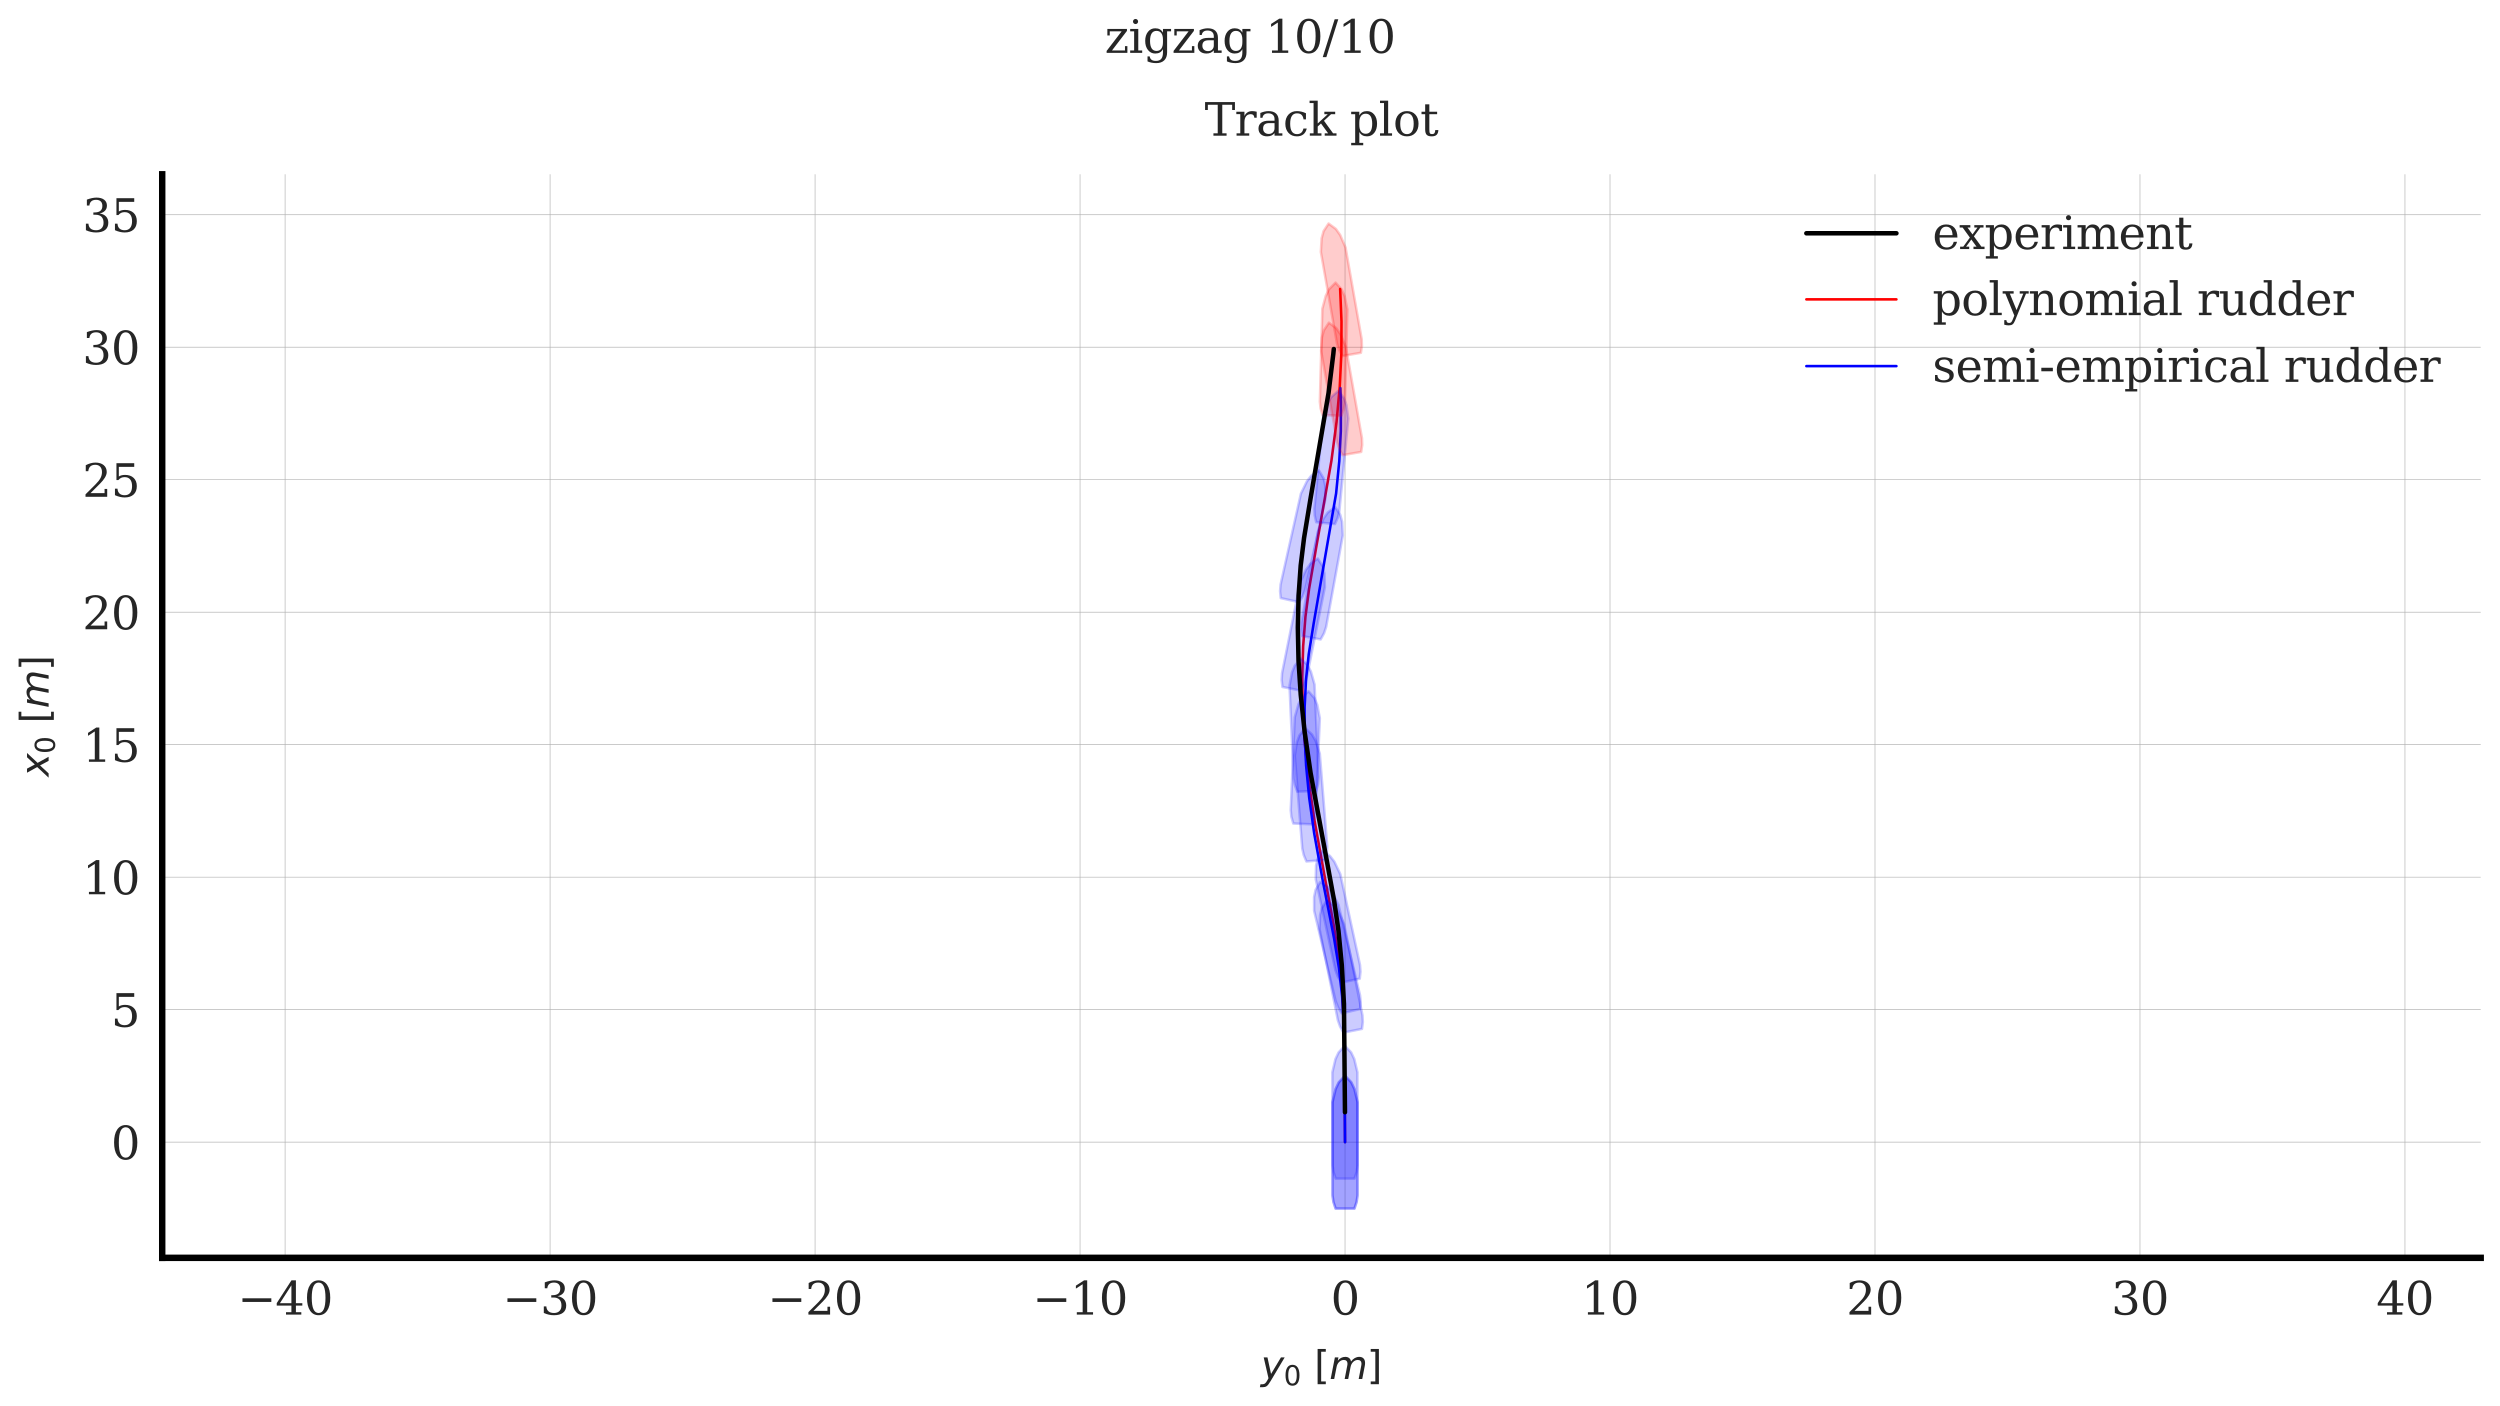 <?xml version="1.0" encoding="utf-8" standalone="no"?>
<!DOCTYPE svg PUBLIC "-//W3C//DTD SVG 1.1//EN"
  "http://www.w3.org/Graphics/SVG/1.1/DTD/svg11.dtd">
<svg xmlns:xlink="http://www.w3.org/1999/xlink" width="388.619pt" height="218.623pt" viewBox="0 0 388.619 218.623" xmlns="http://www.w3.org/2000/svg" version="1.1">
 <defs>
  <style type="text/css">*{stroke-linejoin: round; stroke-linecap: butt}</style>
 </defs>
 <g id="figure_1">
  <g id="patch_1">
   <path d="M 0 218.623 
L 388.619 218.623 
L 388.619 0 
L 0 0 
z
" style="fill: #ffffff"/>
  </g>
  <g id="axes_1">
   <g id="patch_2">
    <path d="M 25.215 195.528 
L 385.619 195.528 
L 385.619 27.094 
L 25.215 27.094 
z
" style="fill: #ffffff"/>
   </g>
   <g id="matplotlib.axis_1">
    <g id="xtick_1">
     <g id="line2d_1">
      <path d="M 44.318 195.528 
L 44.318 27.094 
" clip-path="url(#p2ba7f2799f)" style="fill: none; stroke: #b0b0b0; stroke-width: 0.1; stroke-linecap: round"/>
     </g>
     <g id="line2d_2"/>
     <g id="text_1">
      <!-- −40 -->
      <g style="fill: #262626" transform="translate(36.931 204.347) scale(0.07 -0.07)">
       <defs>
        <path id="DejaVuSerif-2212" d="M 678 2259 
L 4684 2259 
L 4684 1753 
L 678 1753 
L 678 2259 
z
" transform="scale(0.016)"/>
        <path id="DejaVuSerif-34" d="M 2234 1581 
L 2234 4063 
L 641 1581 
L 2234 1581 
z
M 3609 0 
L 1484 0 
L 1484 331 
L 2234 331 
L 2234 1247 
L 197 1247 
L 197 1588 
L 2241 4750 
L 2859 4750 
L 2859 1581 
L 3750 1581 
L 3750 1247 
L 2859 1247 
L 2859 331 
L 3609 331 
L 3609 0 
z
" transform="scale(0.016)"/>
        <path id="DejaVuSerif-30" d="M 2034 219 
Q 2513 219 2750 744 
Q 2988 1269 2988 2328 
Q 2988 3391 2750 3916 
Q 2513 4441 2034 4441 
Q 1556 4441 1318 3916 
Q 1081 3391 1081 2328 
Q 1081 1269 1318 744 
Q 1556 219 2034 219 
z
M 2034 -91 
Q 1275 -91 848 546 
Q 422 1184 422 2328 
Q 422 3475 848 4112 
Q 1275 4750 2034 4750 
Q 2797 4750 3222 4112 
Q 3647 3475 3647 2328 
Q 3647 1184 3222 546 
Q 2797 -91 2034 -91 
z
" transform="scale(0.016)"/>
       </defs>
       <use xlink:href="#DejaVuSerif-2212"/>
       <use xlink:href="#DejaVuSerif-34" x="83.789"/>
       <use xlink:href="#DejaVuSerif-30" x="147.412"/>
      </g>
     </g>
    </g>
    <g id="xtick_2">
     <g id="line2d_3">
      <path d="M 85.509 195.528 
L 85.509 27.094 
" clip-path="url(#p2ba7f2799f)" style="fill: none; stroke: #b0b0b0; stroke-width: 0.1; stroke-linecap: round"/>
     </g>
     <g id="line2d_4"/>
     <g id="text_2">
      <!-- −30 -->
      <g style="fill: #262626" transform="translate(78.122 204.347) scale(0.07 -0.07)">
       <defs>
        <path id="DejaVuSerif-33" d="M 622 4469 
Q 988 4606 1323 4678 
Q 1659 4750 1953 4750 
Q 2638 4750 3022 4454 
Q 3406 4159 3406 3634 
Q 3406 3213 3140 2930 
Q 2875 2647 2388 2547 
Q 2963 2466 3280 2130 
Q 3597 1794 3597 1259 
Q 3597 606 3158 257 
Q 2719 -91 1894 -91 
Q 1528 -91 1179 -12 
Q 831 66 488 225 
L 488 1131 
L 838 1131 
Q 869 681 1141 450 
Q 1413 219 1906 219 
Q 2384 219 2661 495 
Q 2938 772 2938 1253 
Q 2938 1803 2653 2086 
Q 2369 2369 1819 2369 
L 1522 2369 
L 1522 2688 
L 1678 2688 
Q 2225 2688 2498 2914 
Q 2772 3141 2772 3597 
Q 2772 4006 2547 4223 
Q 2322 4441 1900 4441 
Q 1478 4441 1245 4241 
Q 1013 4041 972 3647 
L 622 3647 
L 622 4469 
z
" transform="scale(0.016)"/>
       </defs>
       <use xlink:href="#DejaVuSerif-2212"/>
       <use xlink:href="#DejaVuSerif-33" x="83.789"/>
       <use xlink:href="#DejaVuSerif-30" x="147.412"/>
      </g>
     </g>
    </g>
    <g id="xtick_3">
     <g id="line2d_5">
      <path d="M 126.7 195.528 
L 126.7 27.094 
" clip-path="url(#p2ba7f2799f)" style="fill: none; stroke: #b0b0b0; stroke-width: 0.1; stroke-linecap: round"/>
     </g>
     <g id="line2d_6"/>
     <g id="text_3">
      <!-- −20 -->
      <g style="fill: #262626" transform="translate(119.313 204.347) scale(0.07 -0.07)">
       <defs>
        <path id="DejaVuSerif-32" d="M 819 3553 
L 469 3553 
L 469 4384 
Q 803 4563 1142 4656 
Q 1481 4750 1806 4750 
Q 2534 4750 2956 4397 
Q 3378 4044 3378 3438 
Q 3378 2753 2422 1800 
Q 2347 1728 2309 1691 
L 1131 513 
L 3078 513 
L 3078 1088 
L 3444 1088 
L 3444 0 
L 434 0 
L 434 341 
L 1850 1753 
Q 2319 2222 2519 2614 
Q 2719 3006 2719 3438 
Q 2719 3909 2473 4175 
Q 2228 4441 1797 4441 
Q 1350 4441 1106 4219 
Q 863 3997 819 3553 
z
" transform="scale(0.016)"/>
       </defs>
       <use xlink:href="#DejaVuSerif-2212"/>
       <use xlink:href="#DejaVuSerif-32" x="83.789"/>
       <use xlink:href="#DejaVuSerif-30" x="147.412"/>
      </g>
     </g>
    </g>
    <g id="xtick_4">
     <g id="line2d_7">
      <path d="M 167.891 195.528 
L 167.891 27.094 
" clip-path="url(#p2ba7f2799f)" style="fill: none; stroke: #b0b0b0; stroke-width: 0.1; stroke-linecap: round"/>
     </g>
     <g id="line2d_8"/>
     <g id="text_4">
      <!-- −10 -->
      <g style="fill: #262626" transform="translate(160.504 204.347) scale(0.07 -0.07)">
       <defs>
        <path id="DejaVuSerif-31" d="M 909 0 
L 909 331 
L 1722 331 
L 1722 4213 
L 781 3603 
L 781 4013 
L 1919 4750 
L 2350 4750 
L 2350 331 
L 3163 331 
L 3163 0 
L 909 0 
z
" transform="scale(0.016)"/>
       </defs>
       <use xlink:href="#DejaVuSerif-2212"/>
       <use xlink:href="#DejaVuSerif-31" x="83.789"/>
       <use xlink:href="#DejaVuSerif-30" x="147.412"/>
      </g>
     </g>
    </g>
    <g id="xtick_5">
     <g id="line2d_9">
      <path d="M 209.081 195.528 
L 209.081 27.094 
" clip-path="url(#p2ba7f2799f)" style="fill: none; stroke: #b0b0b0; stroke-width: 0.1; stroke-linecap: round"/>
     </g>
     <g id="line2d_10"/>
     <g id="text_5">
      <!-- 0 -->
      <g style="fill: #262626" transform="translate(206.855 204.347) scale(0.07 -0.07)">
       <use xlink:href="#DejaVuSerif-30"/>
      </g>
     </g>
    </g>
    <g id="xtick_6">
     <g id="line2d_11">
      <path d="M 250.272 195.528 
L 250.272 27.094 
" clip-path="url(#p2ba7f2799f)" style="fill: none; stroke: #b0b0b0; stroke-width: 0.1; stroke-linecap: round"/>
     </g>
     <g id="line2d_12"/>
     <g id="text_6">
      <!-- 10 -->
      <g style="fill: #262626" transform="translate(245.818 204.347) scale(0.07 -0.07)">
       <use xlink:href="#DejaVuSerif-31"/>
       <use xlink:href="#DejaVuSerif-30" x="63.623"/>
      </g>
     </g>
    </g>
    <g id="xtick_7">
     <g id="line2d_13">
      <path d="M 291.463 195.528 
L 291.463 27.094 
" clip-path="url(#p2ba7f2799f)" style="fill: none; stroke: #b0b0b0; stroke-width: 0.1; stroke-linecap: round"/>
     </g>
     <g id="line2d_14"/>
     <g id="text_7">
      <!-- 20 -->
      <g style="fill: #262626" transform="translate(287.009 204.347) scale(0.07 -0.07)">
       <use xlink:href="#DejaVuSerif-32"/>
       <use xlink:href="#DejaVuSerif-30" x="63.623"/>
      </g>
     </g>
    </g>
    <g id="xtick_8">
     <g id="line2d_15">
      <path d="M 332.654 195.528 
L 332.654 27.094 
" clip-path="url(#p2ba7f2799f)" style="fill: none; stroke: #b0b0b0; stroke-width: 0.1; stroke-linecap: round"/>
     </g>
     <g id="line2d_16"/>
     <g id="text_8">
      <!-- 30 -->
      <g style="fill: #262626" transform="translate(328.2 204.347) scale(0.07 -0.07)">
       <use xlink:href="#DejaVuSerif-33"/>
       <use xlink:href="#DejaVuSerif-30" x="63.623"/>
      </g>
     </g>
    </g>
    <g id="xtick_9">
     <g id="line2d_17">
      <path d="M 373.845 195.528 
L 373.845 27.094 
" clip-path="url(#p2ba7f2799f)" style="fill: none; stroke: #b0b0b0; stroke-width: 0.1; stroke-linecap: round"/>
     </g>
     <g id="line2d_18"/>
     <g id="text_9">
      <!-- 40 -->
      <g style="fill: #262626" transform="translate(369.391 204.347) scale(0.07 -0.07)">
       <use xlink:href="#DejaVuSerif-34"/>
       <use xlink:href="#DejaVuSerif-30" x="63.623"/>
      </g>
     </g>
    </g>
    <g id="text_10">
     <!-- $y_0$ $[m]$ -->
     <g style="fill: #262626" transform="translate(195.997 214.363) scale(0.06 -0.06)">
      <defs>
       <path id="DejaVuSans-Oblique-79" d="M 1588 -325 
Q 1188 -997 936 -1164 
Q 684 -1331 294 -1331 
L -159 -1331 
L -63 -850 
L 269 -850 
Q 509 -850 678 -719 
Q 847 -588 1056 -206 
L 1234 128 
L 459 3500 
L 1069 3500 
L 1650 819 
L 3256 3500 
L 3859 3500 
L 1588 -325 
z
" transform="scale(0.016)"/>
       <path id="DejaVuSans-30" d="M 2034 4250 
Q 1547 4250 1301 3770 
Q 1056 3291 1056 2328 
Q 1056 1369 1301 889 
Q 1547 409 2034 409 
Q 2525 409 2770 889 
Q 3016 1369 3016 2328 
Q 3016 3291 2770 3770 
Q 2525 4250 2034 4250 
z
M 2034 4750 
Q 2819 4750 3233 4129 
Q 3647 3509 3647 2328 
Q 3647 1150 3233 529 
Q 2819 -91 2034 -91 
Q 1250 -91 836 529 
Q 422 1150 422 2328 
Q 422 3509 836 4129 
Q 1250 4750 2034 4750 
z
" transform="scale(0.016)"/>
       <path id="DejaVuSerif-20" transform="scale(0.016)"/>
       <path id="DejaVuSans-5b" d="M 550 4863 
L 1875 4863 
L 1875 4416 
L 1125 4416 
L 1125 -397 
L 1875 -397 
L 1875 -844 
L 550 -844 
L 550 4863 
z
" transform="scale(0.016)"/>
       <path id="DejaVuSans-Oblique-6d" d="M 5747 2113 
L 5338 0 
L 4763 0 
L 5166 2094 
Q 5191 2228 5203 2325 
Q 5216 2422 5216 2491 
Q 5216 2772 5059 2928 
Q 4903 3084 4622 3084 
Q 4203 3084 3875 2770 
Q 3547 2456 3450 1953 
L 3066 0 
L 2491 0 
L 2900 2094 
Q 2925 2209 2937 2307 
Q 2950 2406 2950 2484 
Q 2950 2769 2794 2926 
Q 2638 3084 2363 3084 
Q 1938 3084 1609 2770 
Q 1281 2456 1184 1953 
L 800 0 
L 225 0 
L 909 3500 
L 1484 3500 
L 1375 2956 
Q 1609 3263 1923 3423 
Q 2238 3584 2597 3584 
Q 2978 3584 3223 3384 
Q 3469 3184 3519 2828 
Q 3781 3197 4126 3390 
Q 4472 3584 4856 3584 
Q 5306 3584 5551 3325 
Q 5797 3066 5797 2591 
Q 5797 2488 5784 2364 
Q 5772 2241 5747 2113 
z
" transform="scale(0.016)"/>
       <path id="DejaVuSans-5d" d="M 1947 4863 
L 1947 -844 
L 622 -844 
L 622 -397 
L 1369 -397 
L 1369 4416 
L 622 4416 
L 622 4863 
L 1947 4863 
z
" transform="scale(0.016)"/>
      </defs>
      <use xlink:href="#DejaVuSans-Oblique-79" transform="translate(0 0.016)"/>
      <use xlink:href="#DejaVuSans-30" transform="translate(59.18 -16.391) scale(0.7)"/>
      <use xlink:href="#DejaVuSerif-20" transform="translate(106.45 0.016)"/>
      <use xlink:href="#DejaVuSans-5b" transform="translate(138.237 0.016)"/>
      <use xlink:href="#DejaVuSans-Oblique-6d" transform="translate(177.251 0.016)"/>
      <use xlink:href="#DejaVuSans-5d" transform="translate(274.663 0.016)"/>
     </g>
    </g>
   </g>
   <g id="matplotlib.axis_2">
    <g id="ytick_1">
     <g id="line2d_19">
      <path d="M 25.215 177.544 
L 385.619 177.544 
" clip-path="url(#p2ba7f2799f)" style="fill: none; stroke: #b0b0b0; stroke-width: 0.1; stroke-linecap: round"/>
     </g>
     <g id="line2d_20"/>
     <g id="text_11">
      <!-- 0 -->
      <g style="fill: #262626" transform="translate(17.261 180.204) scale(0.07 -0.07)">
       <use xlink:href="#DejaVuSerif-30"/>
      </g>
     </g>
    </g>
    <g id="ytick_2">
     <g id="line2d_21">
      <path d="M 25.215 156.949 
L 385.619 156.949 
" clip-path="url(#p2ba7f2799f)" style="fill: none; stroke: #b0b0b0; stroke-width: 0.1; stroke-linecap: round"/>
     </g>
     <g id="line2d_22"/>
     <g id="text_12">
      <!-- 5 -->
      <g style="fill: #262626" transform="translate(17.261 159.608) scale(0.07 -0.07)">
       <defs>
        <path id="DejaVuSerif-35" d="M 3219 4666 
L 3219 4153 
L 1081 4153 
L 1081 2816 
Q 1244 2928 1461 2984 
Q 1678 3041 1947 3041 
Q 2703 3041 3140 2622 
Q 3578 2203 3578 1478 
Q 3578 738 3136 323 
Q 2694 -91 1894 -91 
Q 1572 -91 1234 -12 
Q 897 66 544 225 
L 544 1131 
L 897 1131 
Q 925 688 1179 453 
Q 1434 219 1894 219 
Q 2388 219 2653 544 
Q 2919 869 2919 1478 
Q 2919 2084 2655 2407 
Q 2391 2731 1894 2731 
Q 1613 2731 1398 2631 
Q 1184 2531 1019 2322 
L 750 2322 
L 750 4666 
L 3219 4666 
z
" transform="scale(0.016)"/>
       </defs>
       <use xlink:href="#DejaVuSerif-35"/>
      </g>
     </g>
    </g>
    <g id="ytick_3">
     <g id="line2d_23">
      <path d="M 25.215 136.354 
L 385.619 136.354 
" clip-path="url(#p2ba7f2799f)" style="fill: none; stroke: #b0b0b0; stroke-width: 0.1; stroke-linecap: round"/>
     </g>
     <g id="line2d_24"/>
     <g id="text_13">
      <!-- 10 -->
      <g style="fill: #262626" transform="translate(12.807 139.013) scale(0.07 -0.07)">
       <use xlink:href="#DejaVuSerif-31"/>
       <use xlink:href="#DejaVuSerif-30" x="63.623"/>
      </g>
     </g>
    </g>
    <g id="ytick_4">
     <g id="line2d_25">
      <path d="M 25.215 115.758 
L 385.619 115.758 
" clip-path="url(#p2ba7f2799f)" style="fill: none; stroke: #b0b0b0; stroke-width: 0.1; stroke-linecap: round"/>
     </g>
     <g id="line2d_26"/>
     <g id="text_14">
      <!-- 15 -->
      <g style="fill: #262626" transform="translate(12.807 118.418) scale(0.07 -0.07)">
       <use xlink:href="#DejaVuSerif-31"/>
       <use xlink:href="#DejaVuSerif-35" x="63.623"/>
      </g>
     </g>
    </g>
    <g id="ytick_5">
     <g id="line2d_27">
      <path d="M 25.215 95.163 
L 385.619 95.163 
" clip-path="url(#p2ba7f2799f)" style="fill: none; stroke: #b0b0b0; stroke-width: 0.1; stroke-linecap: round"/>
     </g>
     <g id="line2d_28"/>
     <g id="text_15">
      <!-- 20 -->
      <g style="fill: #262626" transform="translate(12.807 97.822) scale(0.07 -0.07)">
       <use xlink:href="#DejaVuSerif-32"/>
       <use xlink:href="#DejaVuSerif-30" x="63.623"/>
      </g>
     </g>
    </g>
    <g id="ytick_6">
     <g id="line2d_29">
      <path d="M 25.215 74.567 
L 385.619 74.567 
" clip-path="url(#p2ba7f2799f)" style="fill: none; stroke: #b0b0b0; stroke-width: 0.1; stroke-linecap: round"/>
     </g>
     <g id="line2d_30"/>
     <g id="text_16">
      <!-- 25 -->
      <g style="fill: #262626" transform="translate(12.807 77.227) scale(0.07 -0.07)">
       <use xlink:href="#DejaVuSerif-32"/>
       <use xlink:href="#DejaVuSerif-35" x="63.623"/>
      </g>
     </g>
    </g>
    <g id="ytick_7">
     <g id="line2d_31">
      <path d="M 25.215 53.972 
L 385.619 53.972 
" clip-path="url(#p2ba7f2799f)" style="fill: none; stroke: #b0b0b0; stroke-width: 0.1; stroke-linecap: round"/>
     </g>
     <g id="line2d_32"/>
     <g id="text_17">
      <!-- 30 -->
      <g style="fill: #262626" transform="translate(12.807 56.631) scale(0.07 -0.07)">
       <use xlink:href="#DejaVuSerif-33"/>
       <use xlink:href="#DejaVuSerif-30" x="63.623"/>
      </g>
     </g>
    </g>
    <g id="ytick_8">
     <g id="line2d_33">
      <path d="M 25.215 33.377 
L 385.619 33.377 
" clip-path="url(#p2ba7f2799f)" style="fill: none; stroke: #b0b0b0; stroke-width: 0.1; stroke-linecap: round"/>
     </g>
     <g id="line2d_34"/>
     <g id="text_18">
      <!-- 35 -->
      <g style="fill: #262626" transform="translate(12.807 36.036) scale(0.07 -0.07)">
       <use xlink:href="#DejaVuSerif-33"/>
       <use xlink:href="#DejaVuSerif-35" x="63.623"/>
      </g>
     </g>
    </g>
    <g id="text_19">
     <!-- $x_0$ $[m]$ -->
     <g style="fill: #262626" transform="translate(7.559 120.731) rotate(-90) scale(0.06 -0.06)">
      <defs>
       <path id="DejaVuSans-Oblique-78" d="M 3841 3500 
L 2234 1784 
L 3219 0 
L 2559 0 
L 1819 1388 
L 531 0 
L -166 0 
L 1556 1844 
L 641 3500 
L 1300 3500 
L 1972 2234 
L 3144 3500 
L 3841 3500 
z
" transform="scale(0.016)"/>
      </defs>
      <use xlink:href="#DejaVuSans-Oblique-78" transform="translate(0 0.016)"/>
      <use xlink:href="#DejaVuSans-30" transform="translate(59.18 -16.391) scale(0.7)"/>
      <use xlink:href="#DejaVuSerif-20" transform="translate(106.45 0.016)"/>
      <use xlink:href="#DejaVuSans-5b" transform="translate(138.237 0.016)"/>
      <use xlink:href="#DejaVuSans-Oblique-6d" transform="translate(177.251 0.016)"/>
      <use xlink:href="#DejaVuSans-5d" transform="translate(274.663 0.016)"/>
     </g>
    </g>
   </g>
   <g id="line2d_35">
    <path d="M 209.081 177.544 
L 208.971 159.84 
L 208.635 154.089 
L 208.121 148.996 
L 207.424 144.375 
L 206.027 136.875 
L 204.258 127.101 
L 203.382 120.98 
L 202.817 115.486 
L 202.505 110.295 
L 202.428 105.303 
L 202.574 100.444 
L 202.931 95.837 
L 203.493 91.532 
L 204.539 85.441 
L 206.965 71.629 
L 207.761 65.592 
L 208.26 60.124 
L 208.511 54.947 
L 208.532 49.962 
L 208.33 45.105 
L 208.318 44.922 
L 208.318 44.922 
" clip-path="url(#p2ba7f2799f)" style="fill: none; stroke: #ff0000; stroke-width: 0.4; stroke-linecap: round"/>
   </g>
   <g id="line2d_36">
    <path d="M 209.081 177.544 
L 208.971 160.197 
L 208.631 154.881 
L 208.139 150.496 
L 207.386 145.908 
L 205.647 137.042 
L 204.288 129.547 
L 203.51 124.012 
L 203.032 119.031 
L 202.804 114.356 
L 202.805 109.849 
L 203.027 105.52 
L 203.444 101.678 
L 204.207 96.91 
L 207.695 76.697 
L 208.187 71.7 
L 208.428 66.993 
L 208.439 62.475 
L 208.362 60.332 
L 208.362 60.332 
" clip-path="url(#p2ba7f2799f)" style="fill: none; stroke: #0000ff; stroke-width: 0.4; stroke-linecap: round"/>
   </g>
   <g id="patch_3">
    <path d="M 25.215 195.528 
L 25.215 27.094 
" style="fill: none; stroke: #000000; stroke-linejoin: miter; stroke-linecap: square"/>
   </g>
   <g id="patch_4">
    <path d="M 25.215 195.528 
L 385.619 195.528 
" style="fill: none; stroke: #000000; stroke-linejoin: miter; stroke-linecap: square"/>
   </g>
   <g id="text_20">
    <!-- Track plot -->
    <g style="fill: #262626" transform="translate(187.256 21.094) scale(0.07 -0.07)">
     <defs>
      <path id="DejaVuSerif-54" d="M 1222 0 
L 1222 331 
L 1819 331 
L 1819 4294 
L 447 4294 
L 447 3566 
L 63 3566 
L 63 4666 
L 4206 4666 
L 4206 3566 
L 3822 3566 
L 3822 4294 
L 2450 4294 
L 2450 331 
L 3047 331 
L 3047 0 
L 1222 0 
z
" transform="scale(0.016)"/>
      <path id="DejaVuSerif-72" d="M 3059 3328 
L 3059 2497 
L 2728 2497 
Q 2713 2744 2591 2866 
Q 2469 2988 2234 2988 
Q 1809 2988 1582 2694 
Q 1356 2400 1356 1850 
L 1356 331 
L 2022 331 
L 2022 0 
L 263 0 
L 263 331 
L 781 331 
L 781 2994 
L 231 2994 
L 231 3322 
L 1356 3322 
L 1356 2731 
Q 1525 3078 1790 3245 
Q 2056 3413 2438 3413 
Q 2578 3413 2733 3391 
Q 2888 3369 3059 3328 
z
" transform="scale(0.016)"/>
      <path id="DejaVuSerif-61" d="M 2547 1044 
L 2547 1747 
L 1806 1747 
Q 1378 1747 1168 1562 
Q 959 1378 959 997 
Q 959 650 1171 447 
Q 1384 244 1747 244 
Q 2106 244 2326 466 
Q 2547 688 2547 1044 
z
M 3122 2075 
L 3122 331 
L 3634 331 
L 3634 0 
L 2547 0 
L 2547 359 
Q 2356 128 2106 18 
Q 1856 -91 1522 -91 
Q 969 -91 644 203 
Q 319 497 319 997 
Q 319 1513 691 1797 
Q 1063 2081 1741 2081 
L 2547 2081 
L 2547 2309 
Q 2547 2688 2317 2895 
Q 2088 3103 1672 3103 
Q 1328 3103 1125 2947 
Q 922 2791 872 2484 
L 575 2484 
L 575 3156 
Q 875 3284 1158 3348 
Q 1441 3413 1709 3413 
Q 2400 3413 2761 3070 
Q 3122 2728 3122 2075 
z
" transform="scale(0.016)"/>
      <path id="DejaVuSerif-63" d="M 3291 997 
Q 3169 466 2822 187 
Q 2475 -91 1925 -91 
Q 1200 -91 759 389 
Q 319 869 319 1663 
Q 319 2459 759 2936 
Q 1200 3413 1925 3413 
Q 2241 3413 2553 3339 
Q 2866 3266 3181 3116 
L 3181 2266 
L 2847 2266 
Q 2781 2703 2561 2903 
Q 2341 3103 1931 3103 
Q 1466 3103 1228 2742 
Q 991 2381 991 1663 
Q 991 944 1227 581 
Q 1463 219 1931 219 
Q 2303 219 2525 412 
Q 2747 606 2828 997 
L 3291 997 
z
" transform="scale(0.016)"/>
      <path id="DejaVuSerif-6b" d="M 1831 0 
L 219 0 
L 219 331 
L 738 331 
L 738 4531 
L 184 4531 
L 184 4863 
L 1313 4863 
L 1313 1697 
L 2713 2988 
L 2234 2988 
L 2234 3322 
L 3738 3322 
L 3738 2988 
L 3169 2988 
L 2181 2075 
L 3444 331 
L 3922 331 
L 3922 0 
L 2284 0 
L 2284 331 
L 2759 331 
L 1766 1697 
L 1313 1275 
L 1313 331 
L 1831 331 
L 1831 0 
z
" transform="scale(0.016)"/>
      <path id="DejaVuSerif-70" d="M 1313 1825 
L 1313 1497 
Q 1313 897 1542 583 
Q 1772 269 2209 269 
Q 2650 269 2876 622 
Q 3103 975 3103 1663 
Q 3103 2353 2876 2703 
Q 2650 3053 2209 3053 
Q 1772 3053 1542 2737 
Q 1313 2422 1313 1825 
z
M 738 2988 
L 184 2988 
L 184 3322 
L 1313 3322 
L 1313 2803 
Q 1481 3116 1742 3264 
Q 2003 3413 2388 3413 
Q 3000 3413 3387 2928 
Q 3775 2444 3775 1663 
Q 3775 881 3387 395 
Q 3000 -91 2388 -91 
Q 2003 -91 1742 57 
Q 1481 206 1313 519 
L 1313 -997 
L 1856 -997 
L 1856 -1331 
L 184 -1331 
L 184 -997 
L 738 -997 
L 738 2988 
z
" transform="scale(0.016)"/>
      <path id="DejaVuSerif-6c" d="M 1313 331 
L 1856 331 
L 1856 0 
L 184 0 
L 184 331 
L 738 331 
L 738 4531 
L 184 4531 
L 184 4863 
L 1313 4863 
L 1313 331 
z
" transform="scale(0.016)"/>
      <path id="DejaVuSerif-6f" d="M 1925 219 
Q 2388 219 2623 584 
Q 2859 950 2859 1663 
Q 2859 2375 2623 2739 
Q 2388 3103 1925 3103 
Q 1463 3103 1227 2739 
Q 991 2375 991 1663 
Q 991 950 1228 584 
Q 1466 219 1925 219 
z
M 1925 -91 
Q 1200 -91 759 389 
Q 319 869 319 1663 
Q 319 2456 758 2934 
Q 1197 3413 1925 3413 
Q 2653 3413 3092 2934 
Q 3531 2456 3531 1663 
Q 3531 869 3092 389 
Q 2653 -91 1925 -91 
z
" transform="scale(0.016)"/>
      <path id="DejaVuSerif-74" d="M 691 2988 
L 184 2988 
L 184 3322 
L 691 3322 
L 691 4353 
L 1269 4353 
L 1269 3322 
L 2350 3322 
L 2350 2988 
L 1269 2988 
L 1269 878 
Q 1269 456 1350 337 
Q 1431 219 1650 219 
Q 1875 219 1978 351 
Q 2081 484 2088 781 
L 2522 781 
Q 2497 328 2275 118 
Q 2053 -91 1600 -91 
Q 1103 -91 897 129 
Q 691 350 691 878 
L 691 2988 
z
" transform="scale(0.016)"/>
     </defs>
     <use xlink:href="#DejaVuSerif-54"/>
     <use xlink:href="#DejaVuSerif-72" x="66.699"/>
     <use xlink:href="#DejaVuSerif-61" x="114.502"/>
     <use xlink:href="#DejaVuSerif-63" x="174.121"/>
     <use xlink:href="#DejaVuSerif-6b" x="230.127"/>
     <use xlink:href="#DejaVuSerif-20" x="290.723"/>
     <use xlink:href="#DejaVuSerif-70" x="322.51"/>
     <use xlink:href="#DejaVuSerif-6c" x="386.523"/>
     <use xlink:href="#DejaVuSerif-6f" x="418.506"/>
     <use xlink:href="#DejaVuSerif-74" x="478.711"/>
    </g>
   </g>
   <g id="legend_1">
    <g id="line2d_37">
     <path d="M 280.793 36.263 
L 287.793 36.263 
L 294.793 36.263 
" style="fill: none; stroke: #000000; stroke-width: 0.7; stroke-linecap: round"/>
    </g>
    <g id="text_21">
     <!-- experiment -->
     <g style="fill: #262626" transform="translate(300.393 38.713) scale(0.07 -0.07)">
      <defs>
       <path id="DejaVuSerif-65" d="M 3469 1600 
L 991 1600 
L 991 1575 
Q 991 903 1244 561 
Q 1497 219 1991 219 
Q 2369 219 2611 417 
Q 2853 616 2950 1006 
L 3413 1006 
Q 3275 459 2904 184 
Q 2534 -91 1931 -91 
Q 1203 -91 761 389 
Q 319 869 319 1663 
Q 319 2450 753 2931 
Q 1188 3413 1894 3413 
Q 2647 3413 3050 2948 
Q 3453 2484 3469 1600 
z
M 2791 1931 
Q 2772 2513 2545 2808 
Q 2319 3103 1894 3103 
Q 1497 3103 1269 2806 
Q 1041 2509 991 1931 
L 2791 1931 
z
" transform="scale(0.016)"/>
       <path id="DejaVuSerif-78" d="M 1863 2028 
L 2559 2988 
L 2113 2988 
L 2113 3322 
L 3391 3322 
L 3391 2988 
L 2950 2988 
L 2059 1759 
L 3097 331 
L 3531 331 
L 3531 0 
L 1997 0 
L 1997 331 
L 2419 331 
L 1697 1325 
L 972 331 
L 1403 331 
L 1403 0 
L 141 0 
L 141 331 
L 581 331 
L 1497 1594 
L 488 2988 
L 78 2988 
L 78 3322 
L 1563 3322 
L 1563 2988 
L 1166 2988 
L 1863 2028 
z
" transform="scale(0.016)"/>
       <path id="DejaVuSerif-69" d="M 622 4353 
Q 622 4497 726 4603 
Q 831 4709 978 4709 
Q 1122 4709 1226 4603 
Q 1331 4497 1331 4353 
Q 1331 4206 1228 4103 
Q 1125 4000 978 4000 
Q 831 4000 726 4103 
Q 622 4206 622 4353 
z
M 1356 331 
L 1900 331 
L 1900 0 
L 231 0 
L 231 331 
L 781 331 
L 781 2988 
L 231 2988 
L 231 3322 
L 1356 3322 
L 1356 331 
z
" transform="scale(0.016)"/>
       <path id="DejaVuSerif-6d" d="M 3316 2675 
Q 3481 3041 3739 3227 
Q 3997 3413 4341 3413 
Q 4863 3413 5119 3089 
Q 5375 2766 5375 2113 
L 5375 331 
L 5894 331 
L 5894 0 
L 4300 0 
L 4300 331 
L 4800 331 
L 4800 2047 
Q 4800 2556 4650 2772 
Q 4500 2988 4153 2988 
Q 3769 2988 3567 2697 
Q 3366 2406 3366 1850 
L 3366 331 
L 3866 331 
L 3866 0 
L 2291 0 
L 2291 331 
L 2791 331 
L 2791 2069 
Q 2791 2566 2641 2777 
Q 2491 2988 2144 2988 
Q 1759 2988 1557 2697 
Q 1356 2406 1356 1850 
L 1356 331 
L 1856 331 
L 1856 0 
L 263 0 
L 263 331 
L 781 331 
L 781 2994 
L 231 2994 
L 231 3322 
L 1356 3322 
L 1356 2731 
Q 1516 3063 1762 3238 
Q 2009 3413 2322 3413 
Q 2709 3413 2968 3220 
Q 3228 3028 3316 2675 
z
" transform="scale(0.016)"/>
       <path id="DejaVuSerif-6e" d="M 263 0 
L 263 331 
L 781 331 
L 781 2988 
L 231 2988 
L 231 3322 
L 1356 3322 
L 1356 2731 
Q 1516 3069 1770 3241 
Q 2025 3413 2363 3413 
Q 2913 3413 3172 3097 
Q 3431 2781 3431 2113 
L 3431 331 
L 3944 331 
L 3944 0 
L 2356 0 
L 2356 331 
L 2853 331 
L 2853 1931 
Q 2853 2541 2703 2767 
Q 2553 2994 2175 2994 
Q 1775 2994 1565 2701 
Q 1356 2409 1356 1850 
L 1356 331 
L 1856 331 
L 1856 0 
L 263 0 
z
" transform="scale(0.016)"/>
      </defs>
      <use xlink:href="#DejaVuSerif-65"/>
      <use xlink:href="#DejaVuSerif-78" x="59.18"/>
      <use xlink:href="#DejaVuSerif-70" x="115.576"/>
      <use xlink:href="#DejaVuSerif-65" x="179.59"/>
      <use xlink:href="#DejaVuSerif-72" x="238.77"/>
      <use xlink:href="#DejaVuSerif-69" x="286.572"/>
      <use xlink:href="#DejaVuSerif-6d" x="318.555"/>
      <use xlink:href="#DejaVuSerif-65" x="413.379"/>
      <use xlink:href="#DejaVuSerif-6e" x="472.559"/>
      <use xlink:href="#DejaVuSerif-74" x="536.963"/>
     </g>
    </g>
    <g id="line2d_38">
     <path d="M 280.793 46.538 
L 287.793 46.538 
L 294.793 46.538 
" style="fill: none; stroke: #ff0000; stroke-width: 0.4; stroke-linecap: round"/>
    </g>
    <g id="text_22">
     <!-- polynomial rudder -->
     <g style="fill: #262626" transform="translate(300.393 48.988) scale(0.07 -0.07)">
      <defs>
       <path id="DejaVuSerif-79" d="M 1381 -609 
L 1600 -56 
L 359 2988 
L -19 2988 
L -19 3322 
L 1509 3322 
L 1509 2988 
L 978 2988 
L 1913 703 
L 2847 2988 
L 2350 2988 
L 2350 3322 
L 3597 3322 
L 3597 2988 
L 3225 2988 
L 1703 -750 
Q 1547 -1138 1356 -1280 
Q 1166 -1422 819 -1422 
Q 672 -1422 517 -1397 
Q 363 -1372 206 -1325 
L 206 -691 
L 500 -691 
Q 519 -903 608 -995 
Q 697 -1088 884 -1088 
Q 1056 -1088 1161 -992 
Q 1266 -897 1381 -609 
z
" transform="scale(0.016)"/>
       <path id="DejaVuSerif-75" d="M 2266 3322 
L 3341 3322 
L 3341 331 
L 3884 331 
L 3884 0 
L 2766 0 
L 2766 588 
Q 2606 256 2353 82 
Q 2100 -91 1766 -91 
Q 1213 -91 952 223 
Q 691 538 691 1209 
L 691 2988 
L 172 2988 
L 172 3322 
L 1269 3322 
L 1269 1388 
Q 1269 781 1417 556 
Q 1566 331 1947 331 
Q 2347 331 2556 625 
Q 2766 919 2766 1478 
L 2766 2988 
L 2266 2988 
L 2266 3322 
z
" transform="scale(0.016)"/>
       <path id="DejaVuSerif-64" d="M 3359 331 
L 3909 331 
L 3909 0 
L 2784 0 
L 2784 519 
Q 2616 206 2355 57 
Q 2094 -91 1709 -91 
Q 1097 -91 708 395 
Q 319 881 319 1663 
Q 319 2444 706 2928 
Q 1094 3413 1709 3413 
Q 2094 3413 2355 3264 
Q 2616 3116 2784 2803 
L 2784 4531 
L 2241 4531 
L 2241 4863 
L 3359 4863 
L 3359 331 
z
M 2784 1497 
L 2784 1825 
Q 2784 2422 2554 2737 
Q 2325 3053 1888 3053 
Q 1444 3053 1217 2703 
Q 991 2353 991 1663 
Q 991 975 1217 622 
Q 1444 269 1888 269 
Q 2325 269 2554 583 
Q 2784 897 2784 1497 
z
" transform="scale(0.016)"/>
      </defs>
      <use xlink:href="#DejaVuSerif-70"/>
      <use xlink:href="#DejaVuSerif-6f" x="64.014"/>
      <use xlink:href="#DejaVuSerif-6c" x="124.219"/>
      <use xlink:href="#DejaVuSerif-79" x="156.201"/>
      <use xlink:href="#DejaVuSerif-6e" x="212.695"/>
      <use xlink:href="#DejaVuSerif-6f" x="277.1"/>
      <use xlink:href="#DejaVuSerif-6d" x="337.305"/>
      <use xlink:href="#DejaVuSerif-69" x="432.129"/>
      <use xlink:href="#DejaVuSerif-61" x="464.111"/>
      <use xlink:href="#DejaVuSerif-6c" x="523.73"/>
      <use xlink:href="#DejaVuSerif-20" x="555.713"/>
      <use xlink:href="#DejaVuSerif-72" x="587.5"/>
      <use xlink:href="#DejaVuSerif-75" x="635.303"/>
      <use xlink:href="#DejaVuSerif-64" x="699.707"/>
      <use xlink:href="#DejaVuSerif-64" x="763.721"/>
      <use xlink:href="#DejaVuSerif-65" x="827.734"/>
      <use xlink:href="#DejaVuSerif-72" x="886.914"/>
     </g>
    </g>
    <g id="line2d_39">
     <path d="M 280.793 56.912 
L 287.793 56.912 
L 294.793 56.912 
" style="fill: none; stroke: #0000ff; stroke-width: 0.4; stroke-linecap: round"/>
    </g>
    <g id="text_23">
     <!-- semi-empirical rudder -->
     <g style="fill: #262626" transform="translate(300.393 59.362) scale(0.07 -0.07)">
      <defs>
       <path id="DejaVuSerif-73" d="M 359 184 
L 359 959 
L 691 959 
Q 703 588 923 403 
Q 1144 219 1575 219 
Q 1963 219 2166 364 
Q 2369 509 2369 788 
Q 2369 1006 2220 1140 
Q 2072 1275 1594 1428 
L 1178 1569 
Q 750 1706 558 1912 
Q 366 2119 366 2438 
Q 366 2894 700 3153 
Q 1034 3413 1625 3413 
Q 1888 3413 2178 3344 
Q 2469 3275 2778 3144 
L 2778 2419 
L 2447 2419 
Q 2434 2741 2221 2922 
Q 2009 3103 1644 3103 
Q 1281 3103 1095 2975 
Q 909 2847 909 2591 
Q 909 2381 1050 2254 
Q 1191 2128 1613 1997 
L 2069 1856 
Q 2541 1709 2748 1489 
Q 2956 1269 2956 922 
Q 2956 450 2595 179 
Q 2234 -91 1600 -91 
Q 1278 -91 972 -22 
Q 666 47 359 184 
z
" transform="scale(0.016)"/>
       <path id="DejaVuSerif-2d" d="M 281 1959 
L 1881 1959 
L 1881 1472 
L 281 1472 
L 281 1959 
z
" transform="scale(0.016)"/>
      </defs>
      <use xlink:href="#DejaVuSerif-73"/>
      <use xlink:href="#DejaVuSerif-65" x="51.318"/>
      <use xlink:href="#DejaVuSerif-6d" x="110.498"/>
      <use xlink:href="#DejaVuSerif-69" x="205.322"/>
      <use xlink:href="#DejaVuSerif-2d" x="237.305"/>
      <use xlink:href="#DejaVuSerif-65" x="271.094"/>
      <use xlink:href="#DejaVuSerif-6d" x="330.273"/>
      <use xlink:href="#DejaVuSerif-70" x="425.098"/>
      <use xlink:href="#DejaVuSerif-69" x="489.111"/>
      <use xlink:href="#DejaVuSerif-72" x="521.094"/>
      <use xlink:href="#DejaVuSerif-69" x="568.896"/>
      <use xlink:href="#DejaVuSerif-63" x="600.879"/>
      <use xlink:href="#DejaVuSerif-61" x="656.885"/>
      <use xlink:href="#DejaVuSerif-6c" x="716.504"/>
      <use xlink:href="#DejaVuSerif-20" x="748.486"/>
      <use xlink:href="#DejaVuSerif-72" x="780.273"/>
      <use xlink:href="#DejaVuSerif-75" x="828.076"/>
      <use xlink:href="#DejaVuSerif-64" x="892.48"/>
      <use xlink:href="#DejaVuSerif-64" x="956.494"/>
      <use xlink:href="#DejaVuSerif-65" x="1020.508"/>
      <use xlink:href="#DejaVuSerif-72" x="1079.688"/>
     </g>
    </g>
   </g>
   <g id="line2d_40">
    <path d="M 209.054 162.564 
L 208.082 163.598 
L 207.596 164.632 
L 207.112 166.699 
L 207.138 181.157 
L 207.287 182.19 
L 207.63 183.222 
L 210.554 183.217 
L 210.893 182.183 
L 211.038 181.15 
L 211.011 166.692 
L 210.52 164.627 
L 210.031 163.595 
L 209.054 162.564 
" clip-path="url(#p2ba7f2799f)" style="fill: none; stroke: #0000ff; stroke-opacity: 0.2; stroke-width: 0.4; stroke-linecap: round"/>
   </g>
   <g id="patch_5">
    <path d="M 209.054 162.564 
L 208.082 163.598 
L 207.596 164.632 
L 207.112 166.699 
L 207.138 181.157 
L 207.287 182.19 
L 207.63 183.222 
L 210.554 183.217 
L 210.893 182.183 
L 211.038 181.15 
L 211.011 166.692 
L 210.52 164.627 
L 210.031 163.595 
z
" clip-path="url(#p2ba7f2799f)" style="fill: #0000ff; opacity: 0.2"/>
   </g>
   <g id="line2d_41">
    <path d="M 205.566 132.254 
L 204.832 133.469 
L 204.575 134.582 
L 204.536 136.704 
L 207.598 150.835 
L 207.96 151.813 
L 208.512 152.75 
L 211.37 152.131 
L 211.485 151.049 
L 211.409 150.009 
L 208.346 135.878 
L 207.433 133.963 
L 206.738 133.056 
L 205.566 132.254 
" clip-path="url(#p2ba7f2799f)" style="fill: none; stroke: #0000ff; stroke-opacity: 0.2; stroke-width: 0.4; stroke-linecap: round"/>
   </g>
   <g id="patch_6">
    <path d="M 205.566 132.254 
L 204.832 133.469 
L 204.575 134.582 
L 204.536 136.704 
L 207.598 150.835 
L 207.96 151.813 
L 208.512 152.75 
L 211.37 152.131 
L 211.485 151.049 
L 211.409 150.009 
L 208.346 135.878 
L 207.433 133.963 
L 206.738 133.056 
z
" clip-path="url(#p2ba7f2799f)" style="fill: #0000ff; opacity: 0.2"/>
   </g>
   <g id="line2d_42">
    <path d="M 202.215 102.37 
L 201.287 103.445 
L 200.846 104.498 
L 200.45 106.584 
L 201.09 121.028 
L 201.282 122.053 
L 201.668 123.07 
L 204.59 122.941 
L 204.885 121.894 
L 204.985 120.856 
L 204.346 106.411 
L 203.767 104.369 
L 203.235 103.359 
L 202.215 102.37 
" clip-path="url(#p2ba7f2799f)" style="fill: none; stroke: #0000ff; stroke-opacity: 0.2; stroke-width: 0.4; stroke-linecap: round"/>
   </g>
   <g id="patch_7">
    <path d="M 202.215 102.37 
L 201.287 103.445 
L 200.846 104.498 
L 200.45 106.584 
L 201.09 121.028 
L 201.282 122.053 
L 201.668 123.07 
L 204.59 122.941 
L 204.885 121.894 
L 204.985 120.856 
L 204.346 106.411 
L 203.767 104.369 
L 203.235 103.359 
z
" clip-path="url(#p2ba7f2799f)" style="fill: #0000ff; opacity: 0.2"/>
   </g>
   <g id="line2d_43">
    <path d="M 205.027 73.135 
L 203.85 73.93 
L 203.149 74.832 
L 202.222 76.741 
L 199.067 90.851 
L 198.984 91.891 
L 199.091 92.973 
L 201.945 93.612 
L 202.504 92.678 
L 202.872 91.702 
L 206.028 77.592 
L 206.003 75.47 
L 205.752 74.356 
L 205.027 73.135 
" clip-path="url(#p2ba7f2799f)" style="fill: none; stroke: #0000ff; stroke-opacity: 0.2; stroke-width: 0.4; stroke-linecap: round"/>
   </g>
   <g id="patch_8">
    <path d="M 205.027 73.135 
L 203.85 73.93 
L 203.149 74.832 
L 202.222 76.741 
L 199.067 90.851 
L 198.984 91.891 
L 199.091 92.973 
L 201.945 93.612 
L 202.504 92.678 
L 202.872 91.702 
L 206.028 77.592 
L 206.003 75.47 
L 205.752 74.356 
z
" clip-path="url(#p2ba7f2799f)" style="fill: #0000ff; opacity: 0.2"/>
   </g>
   <g id="line2d_44">
    <path d="M 207.611 43.931 
L 206.609 44.938 
L 206.095 45.957 
L 205.553 48.009 
L 205.17 62.463 
L 205.288 63.499 
L 205.602 64.541 
L 208.525 64.618 
L 208.894 63.595 
L 209.067 62.566 
L 209.45 48.113 
L 209.018 46.035 
L 208.558 44.99 
L 207.611 43.931 
" clip-path="url(#p2ba7f2799f)" style="fill: none; stroke: #ff0000; stroke-opacity: 0.2; stroke-width: 0.4; stroke-linecap: round"/>
   </g>
   <g id="patch_9">
    <path d="M 207.611 43.931 
L 206.609 44.938 
L 206.095 45.957 
L 205.553 48.009 
L 205.17 62.463 
L 205.288 63.499 
L 205.602 64.541 
L 208.525 64.618 
L 208.894 63.595 
L 209.067 62.566 
L 209.45 48.113 
L 209.018 46.035 
L 208.558 44.99 
z
" clip-path="url(#p2ba7f2799f)" style="fill: #ff0000; opacity: 0.2"/>
   </g>
   <g id="line2d_45">
    <path d="M 209.081 167.217 
L 208.107 168.249 
L 207.619 169.282 
L 207.132 171.348 
L 207.132 185.807 
L 207.278 186.839 
L 207.619 187.872 
L 210.544 187.872 
L 210.885 186.839 
L 211.031 185.807 
L 211.031 171.348 
L 210.544 169.282 
L 210.056 168.249 
L 209.081 167.217 
" clip-path="url(#p2ba7f2799f)" style="fill: none; stroke: #0000ff; stroke-opacity: 0.2; stroke-width: 0.4; stroke-linecap: round"/>
   </g>
   <g id="patch_10">
    <path d="M 209.081 167.217 
L 208.107 168.249 
L 207.619 169.282 
L 207.132 171.348 
L 207.132 185.807 
L 207.278 186.839 
L 207.619 187.872 
L 210.544 187.872 
L 210.885 186.839 
L 211.031 185.807 
L 211.031 171.348 
L 210.544 169.282 
L 210.056 168.249 
z
" clip-path="url(#p2ba7f2799f)" style="fill: #0000ff; opacity: 0.2"/>
   </g>
   <g id="line2d_46">
    <path d="M 206.223 139.976 
L 205.471 141.181 
L 205.196 142.289 
L 205.124 144.41 
L 207.967 158.587 
L 208.313 159.57 
L 208.851 160.516 
L 211.718 159.941 
L 211.85 158.861 
L 211.79 157.82 
L 208.947 143.643 
L 208.063 141.714 
L 207.382 140.797 
L 206.223 139.976 
" clip-path="url(#p2ba7f2799f)" style="fill: none; stroke: #0000ff; stroke-opacity: 0.2; stroke-width: 0.4; stroke-linecap: round"/>
   </g>
   <g id="patch_11">
    <path d="M 206.223 139.976 
L 205.471 141.181 
L 205.196 142.289 
L 205.124 144.41 
L 207.967 158.587 
L 208.313 159.57 
L 208.851 160.516 
L 211.718 159.941 
L 211.85 158.861 
L 211.79 157.82 
L 208.947 143.643 
L 208.063 141.714 
L 207.382 140.797 
z
" clip-path="url(#p2ba7f2799f)" style="fill: #0000ff; opacity: 0.2"/>
   </g>
   <g id="line2d_47">
    <path d="M 202.886 113.204 
L 201.997 114.311 
L 201.594 115.38 
L 201.274 117.478 
L 202.432 131.89 
L 202.661 132.908 
L 203.083 133.91 
L 205.998 133.675 
L 206.256 132.619 
L 206.319 131.577 
L 205.16 117.165 
L 204.509 115.145 
L 203.94 114.155 
L 202.886 113.204 
" clip-path="url(#p2ba7f2799f)" style="fill: none; stroke: #0000ff; stroke-opacity: 0.2; stroke-width: 0.4; stroke-linecap: round"/>
   </g>
   <g id="patch_12">
    <path d="M 202.886 113.204 
L 201.997 114.311 
L 201.594 115.38 
L 201.274 117.478 
L 202.432 131.89 
L 202.661 132.908 
L 203.083 133.91 
L 205.998 133.675 
L 206.256 132.619 
L 206.319 131.577 
L 205.16 117.165 
L 204.509 115.145 
L 203.94 114.155 
z
" clip-path="url(#p2ba7f2799f)" style="fill: #0000ff; opacity: 0.2"/>
   </g>
   <g id="line2d_48">
    <path d="M 204.851 86.822 
L 203.693 87.643 
L 203.012 88.56 
L 202.128 90.49 
L 199.288 104.667 
L 199.228 105.708 
L 199.36 106.788 
L 202.227 107.362 
L 202.765 106.417 
L 203.111 105.433 
L 205.951 91.256 
L 205.879 89.135 
L 205.604 88.026 
L 204.851 86.822 
" clip-path="url(#p2ba7f2799f)" style="fill: none; stroke: #0000ff; stroke-opacity: 0.2; stroke-width: 0.4; stroke-linecap: round"/>
   </g>
   <g id="patch_13">
    <path d="M 204.851 86.822 
L 203.693 87.643 
L 203.012 88.56 
L 202.128 90.49 
L 199.288 104.667 
L 199.228 105.708 
L 199.36 106.788 
L 202.227 107.362 
L 202.765 106.417 
L 203.111 105.433 
L 205.951 91.256 
L 205.879 89.135 
L 205.604 88.026 
z
" clip-path="url(#p2ba7f2799f)" style="fill: #0000ff; opacity: 0.2"/>
   </g>
   <g id="line2d_49">
    <path d="M 208.044 60.761 
L 206.975 61.696 
L 206.39 62.677 
L 205.707 64.686 
L 204.318 79.078 
L 204.364 80.12 
L 204.605 81.181 
L 207.515 81.462 
L 207.954 80.466 
L 208.199 79.452 
L 209.588 65.061 
L 209.301 62.958 
L 208.915 61.883 
L 208.044 60.761 
" clip-path="url(#p2ba7f2799f)" style="fill: none; stroke: #0000ff; stroke-opacity: 0.2; stroke-width: 0.4; stroke-linecap: round"/>
   </g>
   <g id="patch_14">
    <path d="M 208.044 60.761 
L 206.975 61.696 
L 206.39 62.677 
L 205.707 64.686 
L 204.318 79.078 
L 204.364 80.12 
L 204.605 81.181 
L 207.515 81.462 
L 207.954 80.466 
L 208.199 79.452 
L 209.588 65.061 
L 209.301 62.958 
L 208.915 61.883 
z
" clip-path="url(#p2ba7f2799f)" style="fill: #0000ff; opacity: 0.2"/>
   </g>
   <g id="line2d_50">
    <path d="M 206.527 34.75 
L 205.746 35.937 
L 205.445 37.038 
L 205.323 39.157 
L 207.83 53.397 
L 208.153 54.389 
L 208.668 55.347 
L 211.548 54.84 
L 211.705 53.763 
L 211.67 52.721 
L 209.164 38.481 
L 208.326 36.531 
L 207.666 35.599 
L 206.527 34.75 
" clip-path="url(#p2ba7f2799f)" style="fill: none; stroke: #ff0000; stroke-opacity: 0.2; stroke-width: 0.4; stroke-linecap: round"/>
   </g>
   <g id="patch_15">
    <path d="M 206.527 34.75 
L 205.746 35.937 
L 205.445 37.038 
L 205.323 39.157 
L 207.83 53.397 
L 208.153 54.389 
L 208.668 55.347 
L 211.548 54.84 
L 211.705 53.763 
L 211.67 52.721 
L 209.164 38.481 
L 208.326 36.531 
L 207.666 35.599 
z
" clip-path="url(#p2ba7f2799f)" style="fill: #ff0000; opacity: 0.2"/>
   </g>
   <g id="line2d_51">
    <path d="M 209.081 167.217 
L 208.107 168.249 
L 207.619 169.282 
L 207.132 171.348 
L 207.132 185.807 
L 207.278 186.839 
L 207.619 187.872 
L 210.544 187.872 
L 210.885 186.839 
L 211.031 185.807 
L 211.031 171.348 
L 210.544 169.282 
L 210.056 168.249 
L 209.081 167.217 
" clip-path="url(#p2ba7f2799f)" style="fill: none; stroke: #0000ff; stroke-opacity: 0.2; stroke-width: 0.4; stroke-linecap: round"/>
   </g>
   <g id="patch_16">
    <path d="M 209.081 167.217 
L 208.107 168.249 
L 207.619 169.282 
L 207.132 171.348 
L 207.132 185.807 
L 207.278 186.839 
L 207.619 187.872 
L 210.544 187.872 
L 210.885 186.839 
L 211.031 185.807 
L 211.031 171.348 
L 210.544 169.282 
L 210.056 168.249 
z
" clip-path="url(#p2ba7f2799f)" style="fill: #0000ff; opacity: 0.2"/>
   </g>
   <g id="line2d_52">
    <path d="M 205.216 137.096 
L 204.507 138.327 
L 204.272 139.444 
L 204.276 141.567 
L 207.624 155.632 
L 208.005 156.603 
L 208.576 157.529 
L 211.421 156.852 
L 211.514 155.768 
L 211.417 154.73 
L 208.069 140.664 
L 207.117 138.767 
L 206.404 137.875 
L 205.216 137.096 
" clip-path="url(#p2ba7f2799f)" style="fill: none; stroke: #0000ff; stroke-opacity: 0.2; stroke-width: 0.4; stroke-linecap: round"/>
   </g>
   <g id="patch_17">
    <path d="M 205.216 137.096 
L 204.507 138.327 
L 204.272 139.444 
L 204.276 141.567 
L 207.624 155.632 
L 208.005 156.603 
L 208.576 157.529 
L 211.421 156.852 
L 211.514 155.768 
L 211.417 154.73 
L 208.069 140.664 
L 207.117 138.767 
L 206.404 137.875 
z
" clip-path="url(#p2ba7f2799f)" style="fill: #0000ff; opacity: 0.2"/>
   </g>
   <g id="line2d_53">
    <path d="M 203.396 107.44 
L 202.378 108.429 
L 201.846 109.44 
L 201.269 111.482 
L 200.641 125.928 
L 200.743 126.966 
L 201.039 128.012 
L 203.96 128.139 
L 204.346 127.122 
L 204.537 126.097 
L 205.165 111.652 
L 204.767 109.567 
L 204.325 108.514 
L 203.396 107.44 
" clip-path="url(#p2ba7f2799f)" style="fill: none; stroke: #0000ff; stroke-opacity: 0.2; stroke-width: 0.4; stroke-linecap: round"/>
   </g>
   <g id="patch_18">
    <path d="M 203.396 107.44 
L 202.378 108.429 
L 201.846 109.44 
L 201.269 111.482 
L 200.641 125.928 
L 200.743 126.966 
L 201.039 128.012 
L 203.96 128.139 
L 204.346 127.122 
L 204.537 126.097 
L 205.165 111.652 
L 204.767 109.567 
L 204.325 108.514 
z
" clip-path="url(#p2ba7f2799f)" style="fill: #0000ff; opacity: 0.2"/>
   </g>
   <g id="line2d_54">
    <path d="M 207.555 78.813 
L 206.411 79.654 
L 205.747 80.583 
L 204.897 82.528 
L 202.309 96.753 
L 202.268 97.795 
L 202.419 98.873 
L 205.296 99.396 
L 205.816 98.441 
L 206.145 97.451 
L 208.734 83.226 
L 208.624 81.107 
L 208.329 80.003 
L 207.555 78.813 
" clip-path="url(#p2ba7f2799f)" style="fill: none; stroke: #0000ff; stroke-opacity: 0.2; stroke-width: 0.4; stroke-linecap: round"/>
   </g>
   <g id="patch_19">
    <path d="M 207.555 78.813 
L 206.411 79.654 
L 205.747 80.583 
L 204.897 82.528 
L 202.309 96.753 
L 202.268 97.795 
L 202.419 98.873 
L 205.296 99.396 
L 205.816 98.441 
L 206.145 97.451 
L 208.734 83.226 
L 208.624 81.107 
L 208.329 80.003 
z
" clip-path="url(#p2ba7f2799f)" style="fill: #0000ff; opacity: 0.2"/>
   </g>
   <g id="line2d_55">
    <path d="M 206.573 50.16 
L 205.792 51.346 
L 205.491 52.448 
L 205.369 54.566 
L 207.874 68.807 
L 208.197 69.798 
L 208.712 70.756 
L 211.592 70.25 
L 211.749 69.174 
L 211.714 68.131 
L 209.209 53.891 
L 208.371 51.941 
L 207.712 51.008 
L 206.573 50.16 
" clip-path="url(#p2ba7f2799f)" style="fill: none; stroke: #ff0000; stroke-opacity: 0.2; stroke-width: 0.4; stroke-linecap: round"/>
   </g>
   <g id="patch_20">
    <path d="M 206.573 50.16 
L 205.792 51.346 
L 205.491 52.448 
L 205.369 54.566 
L 207.874 68.807 
L 208.197 69.798 
L 208.712 70.756 
L 211.592 70.25 
L 211.749 69.174 
L 211.714 68.131 
L 209.209 53.891 
L 208.371 51.941 
L 207.712 51.008 
z
" clip-path="url(#p2ba7f2799f)" style="fill: #ff0000; opacity: 0.2"/>
   </g>
   <g id="line2d_56">
    <path d="M 209.073 172.892 
L 208.916 156.054 
L 208.578 150.011 
L 208.057 144.636 
L 207.385 139.997 
L 206.141 133.214 
L 203.722 120.125 
L 202.806 113.785 
L 202.194 108.007 
L 201.851 102.691 
L 201.744 97.574 
L 201.861 92.592 
L 202.191 87.897 
L 202.713 83.618 
L 203.694 77.649 
L 206.514 61.117 
L 207.263 54.998 
L 207.337 54.255 
L 207.337 54.255 
" clip-path="url(#p2ba7f2799f)" style="fill: none; stroke: #000000; stroke-width: 0.7; stroke-linecap: round"/>
   </g>
  </g>
  <g id="text_24">
   <!-- zigzag 10/10 -->
   <g style="fill: #262626" transform="translate(171.735 8.22) scale(0.07 -0.07)">
    <defs>
     <path id="DejaVuSerif-7a" d="M 256 0 
L 256 269 
L 2338 2988 
L 691 2988 
L 691 2413 
L 359 2413 
L 359 3322 
L 3078 3322 
L 3078 3053 
L 997 331 
L 2803 331 
L 2803 934 
L 3138 934 
L 3138 0 
L 256 0 
z
" transform="scale(0.016)"/>
     <path id="DejaVuSerif-67" d="M 3359 2988 
L 3359 72 
Q 3359 -644 2965 -1033 
Q 2572 -1422 1844 -1422 
Q 1516 -1422 1216 -1362 
Q 916 -1303 641 -1184 
L 641 -488 
L 941 -488 
Q 997 -813 1206 -963 
Q 1416 -1113 1806 -1113 
Q 2313 -1113 2548 -827 
Q 2784 -541 2784 72 
L 2784 519 
Q 2616 206 2355 57 
Q 2094 -91 1709 -91 
Q 1097 -91 708 395 
Q 319 881 319 1663 
Q 319 2444 706 2928 
Q 1094 3413 1709 3413 
Q 2094 3413 2355 3264 
Q 2616 3116 2784 2803 
L 2784 3322 
L 3909 3322 
L 3909 2988 
L 3359 2988 
z
M 2784 1825 
Q 2784 2422 2554 2737 
Q 2325 3053 1888 3053 
Q 1444 3053 1217 2703 
Q 991 2353 991 1663 
Q 991 975 1217 622 
Q 1444 269 1888 269 
Q 2325 269 2554 583 
Q 2784 897 2784 1497 
L 2784 1825 
z
" transform="scale(0.016)"/>
     <path id="DejaVuSerif-2f" d="M 1656 4666 
L 2156 4666 
L 500 -594 
L 0 -594 
L 1656 4666 
z
" transform="scale(0.016)"/>
    </defs>
    <use xlink:href="#DejaVuSerif-7a"/>
    <use xlink:href="#DejaVuSerif-69" x="52.686"/>
    <use xlink:href="#DejaVuSerif-67" x="84.668"/>
    <use xlink:href="#DejaVuSerif-7a" x="148.682"/>
    <use xlink:href="#DejaVuSerif-61" x="201.367"/>
    <use xlink:href="#DejaVuSerif-67" x="260.986"/>
    <use xlink:href="#DejaVuSerif-20" x="325"/>
    <use xlink:href="#DejaVuSerif-31" x="356.787"/>
    <use xlink:href="#DejaVuSerif-30" x="420.41"/>
    <use xlink:href="#DejaVuSerif-2f" x="484.033"/>
    <use xlink:href="#DejaVuSerif-31" x="517.725"/>
    <use xlink:href="#DejaVuSerif-30" x="581.348"/>
   </g>
  </g>
 </g>
 <defs>
  <clipPath id="p2ba7f2799f">
   <rect x="25.215" y="27.094" width="360.404" height="168.434"/>
  </clipPath>
 </defs>
</svg>
